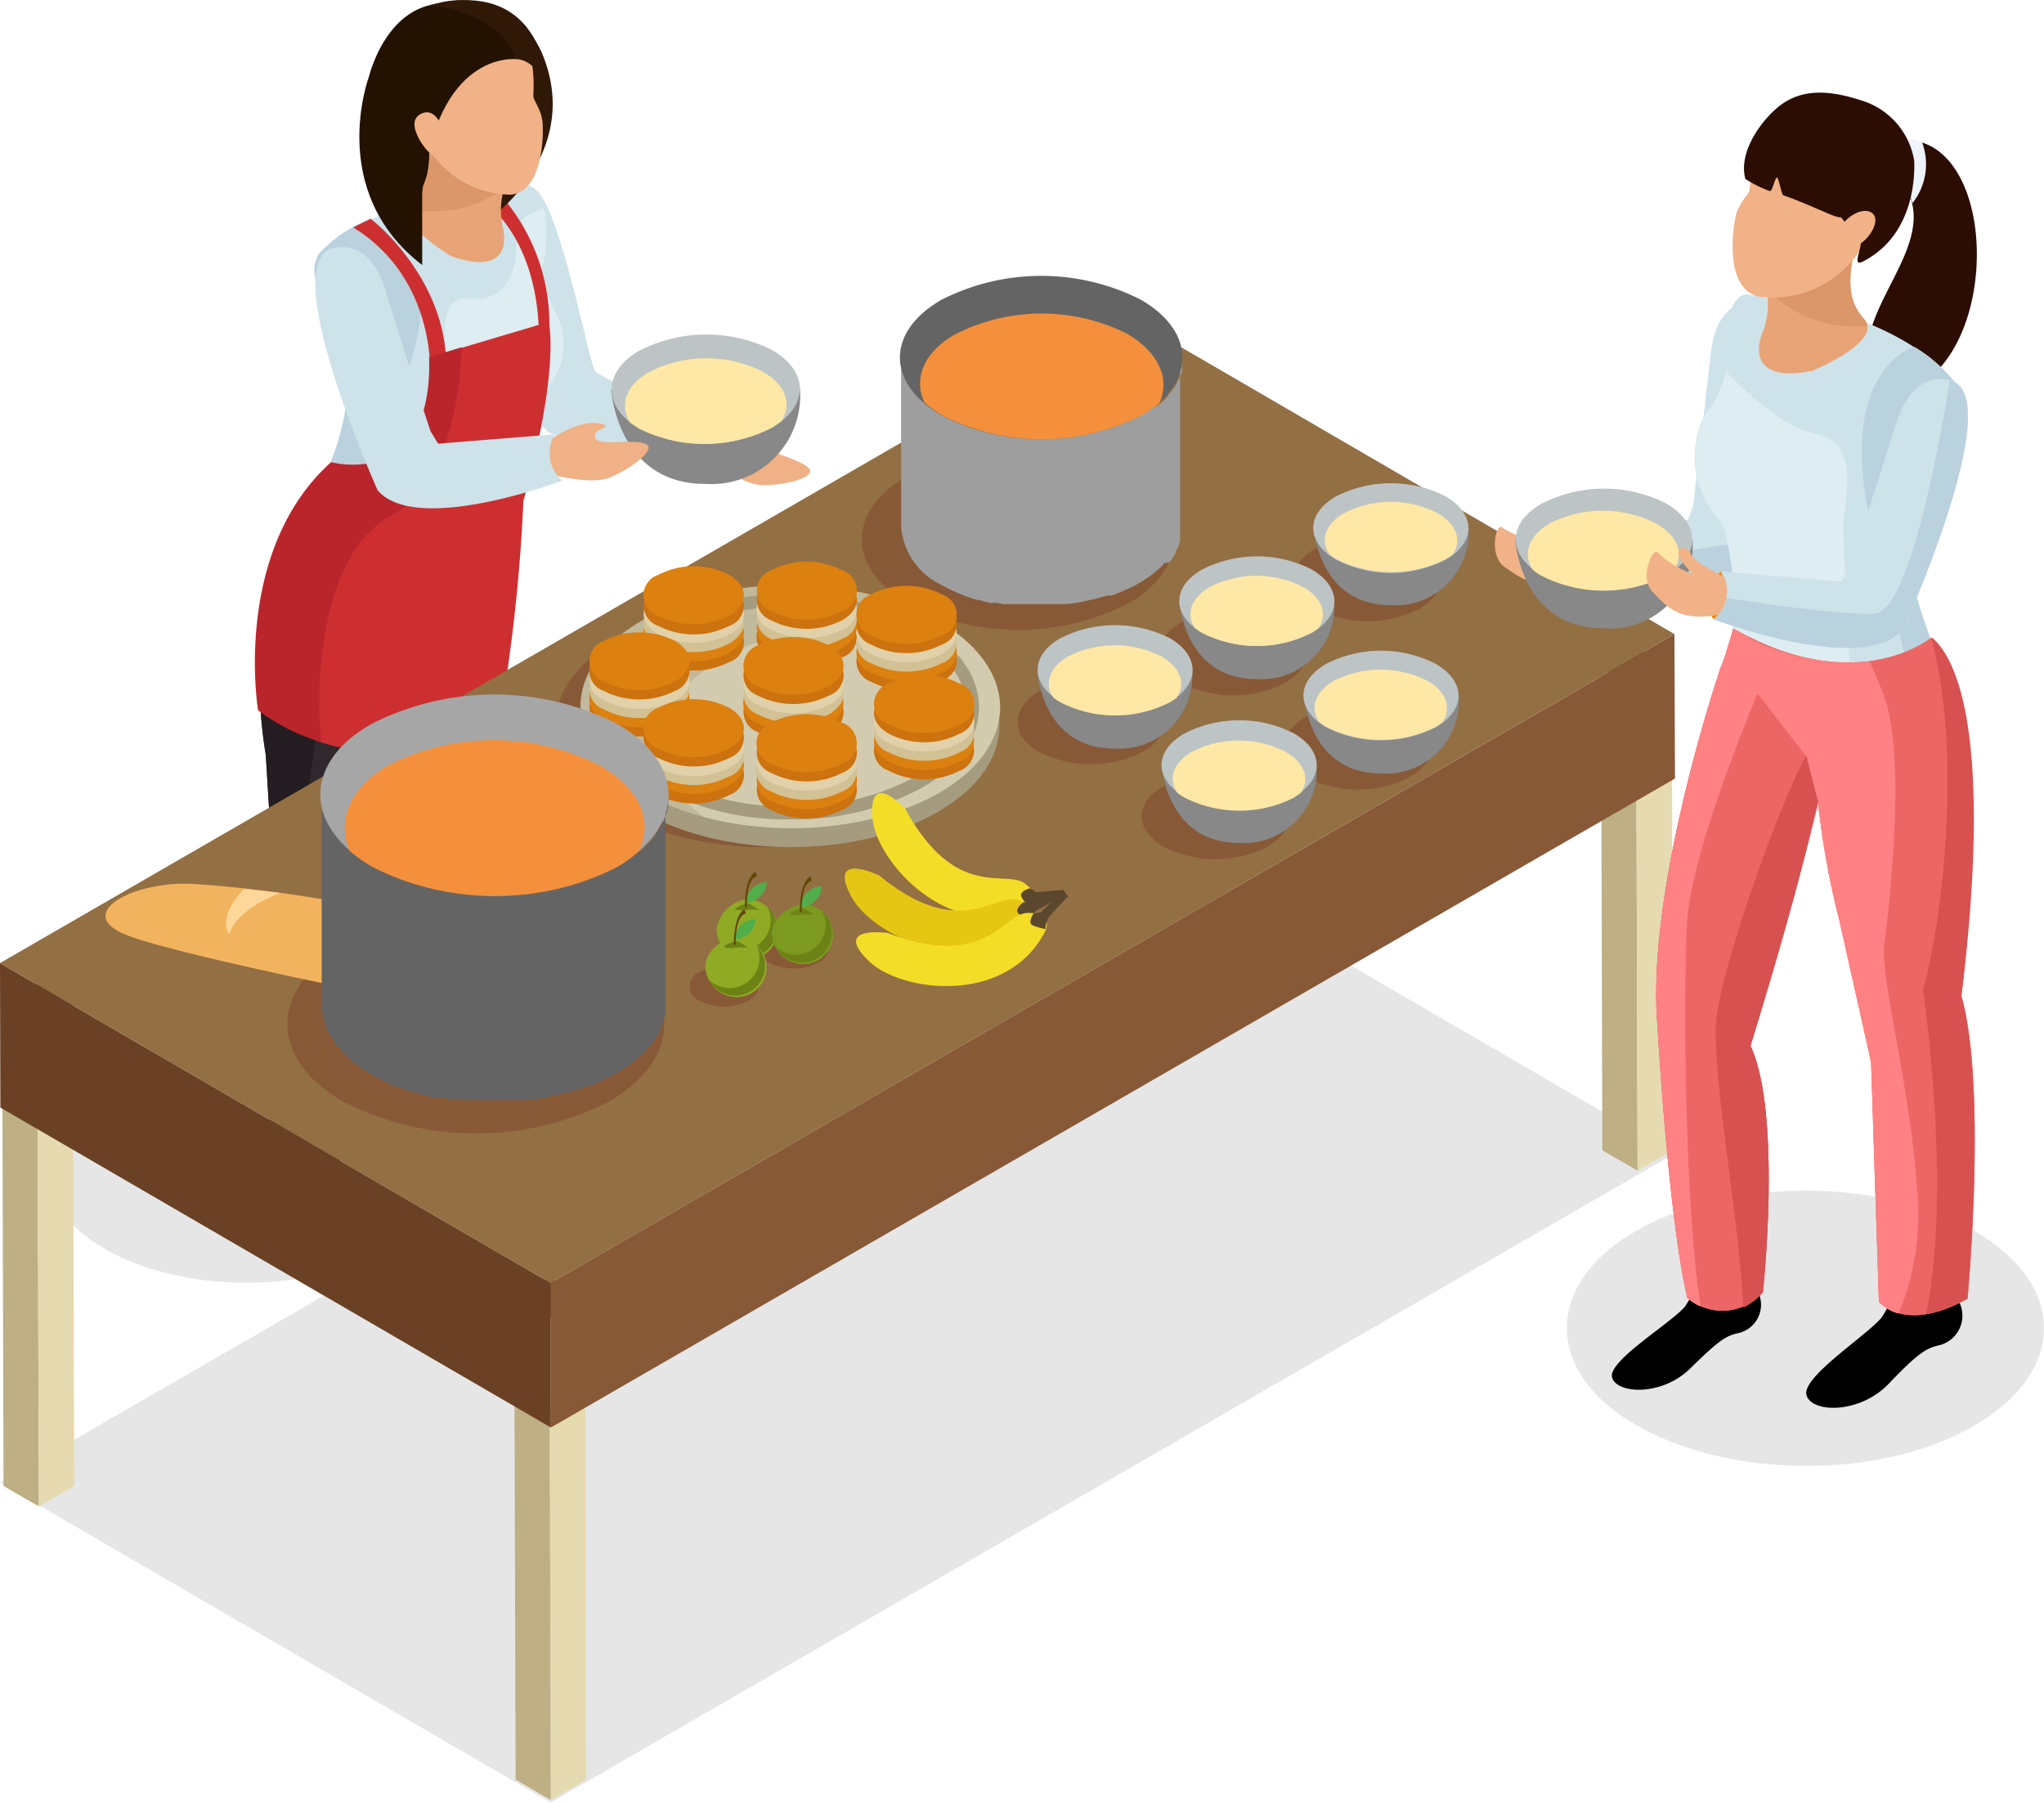 <svg id="Layer_1" data-name="Layer 1" xmlns="http://www.w3.org/2000/svg" viewBox="0 0 115.32 101.69"><defs><style>.cls-1{opacity:0.1;}.cls-2{fill:#231d21;}.cls-3{fill:#31282e;}.cls-4{fill:#efb185;}.cls-5{fill:#cee2ea;}.cls-6{fill:#231202;}.cls-7{fill:#bad1de;}.cls-8{fill:#ddedf2;}.cls-9{fill:#cd2f30;}.cls-10{fill:#ba252c;}.cls-11{fill:#301806;}.cls-12{fill:#e8a476;}.cls-13{fill:#db9669;}.cls-14{fill:#f1b287;}.cls-15{fill:#888;}.cls-16{fill:#bdc4c5;}.cls-17{fill:#ffe8a6;}.cls-18{isolation:isolate;}.cls-19{fill:#beaf84;}.cls-20{fill:#e6dab0;}.cls-21{fill:#56320f;}.cls-22{fill:#4d2d0d;}.cls-23{fill:#361f09;}.cls-24{fill:#6b4125;}.cls-25{fill:#885937;}.cls-26{fill:#936f44;}.cls-27{fill:#a59b7e;}.cls-28{fill:#c1b99b;}.cls-29{fill:#d3cbaf;}.cls-30{fill:#cc720e;}.cls-31{fill:#dc8010;}.cls-32{fill:#d1c195;}.cls-33{fill:#e0d1aa;}.cls-34{fill:#9e9e9e;}.cls-35{fill:#646464;}.cls-36{fill:#f4903c;}.cls-37{fill:#90aa24;}.cls-38{fill:#6d8215;}.cls-39{fill:#51ae4b;}.cls-40{fill:#624805;}.cls-41{fill:#7c9920;}.cls-42{fill:#f4dd26;}.cls-43{fill:#5b462e;}.cls-44{fill:#e5c613;}.cls-45{fill:#2b0d04;}.cls-46{fill:#f18b03;}.cls-47{fill:#ec6665;}.cls-48{fill:#d75150;}.cls-49{fill:#ff8183;}.cls-50{fill:#eff3fc;}.cls-51{fill:#f1b35d;}.cls-52{fill:#fcd799;}.cls-53{fill:#a6a6a6;}</style></defs><title>cc-illustrations</title><g class="cls-1"><path d="M5.94,61.12c-4.46,2.58-4.48,6.75-.05,9.32S17.51,73,22,70.44s4.48-6.74.06-9.31S10.39,58.55,5.94,61.12Z"/></g><path d="M26.07,62.58A5.25,5.25,0,0,0,26.92,65c.69.83,3.84,2.7,3.62,3.56s-2.44,1-3.87-.44-1.8-1.61-2.4-1.73a1.44,1.44,0,0,1-.86-2.19A6.15,6.15,0,0,0,26.07,62.58Z"/><path class="cls-2" d="M26.84,27.5S29.43,40.2,28,47.24c0,0-.65,5.55-1,7.08s-.27,9.83-.27,9.83-2.33,1-3.51-.09c0,0-1.51-8.55.15-14,0,0-2-10.41-2-13.8A55.19,55.19,0,0,0,21,30Z"/><path class="cls-3" d="M28,47.24s-.65,5.55-1,7.08-.27,9.83-.27,9.83a5.93,5.93,0,0,1-.92.28c-.17-2.47-.48-6.78-.61-7.76-.2-1.39,1.37-9,1.5-11.81s-3-13.41-3-13.41l.86-3,2.23-.93S29.43,40.2,28,47.24Z"/><path d="M19,65.75a5.24,5.24,0,0,0,.79,2.39c.67.85,3.76,2.8,3.53,3.66s-2.47.89-3.87-.54-1.76-1.66-2.36-1.8a1.45,1.45,0,0,1-.8-2.21A6.19,6.19,0,0,0,19,65.75Z"/><path class="cls-3" d="M16.29,31.68s-2.51,3.58-1.3,10.9l.54,8.73s-1.66,2.8-.47,11.3l1.14,5.11s1.42,1,3-1.08c0,0-.11-12.57.48-14.5a82.86,82.86,0,0,0,3.17-13c.28-2.08,3.5-5.52,3.33-7.32Z"/><path class="cls-2" d="M16.2,67.72l-1.14-5.11c-1.19-8.5.47-11.3.47-11.3L15,42.58c-1.21-7.32,1.3-10.9,1.3-10.9h.28l2.74,1.77S16.6,47.29,16.79,50.81s-.79,7.62-.66,9.81c.09,1.4.72,5,1.16,7.34A1.68,1.68,0,0,1,16.2,67.72Z"/><path class="cls-4" d="M39.64,25.63s2.1,1.73,3.4,1.74,3.15-.46,2.55-1-2.5-.86-2.48-1.39,1.17-.14.68-.55-1.54-.75-3.79-.16A1.1,1.1,0,0,0,39.64,25.63Z"/><path class="cls-5" d="M30.11,10.62a1.37,1.37,0,0,0-2.23,1,21.44,21.44,0,0,0,.93,7.68S30,24,31.06,24.44s9.12,2.11,9.12,2.11a4,4,0,0,1,.63-2.6s-6.86-2.4-7.25-3.06S31.55,11.39,30.11,10.62Z"/><rect class="cls-6" x="22.01" y="8.08" width="4.46" height="3.26" transform="translate(13.03 33.29) rotate(-86.38)"/><path class="cls-5" d="M18,14.44s2.8-3.82,11.94-3.54c0,0,1.51-.39.7,4.21a5.26,5.26,0,0,0,.79,2.58c.38.67,1.29,3.17-1.83,5.54,0,0-1.65,4-.78,6.82.78,2.54-5.44,4-10.37,2.8A2.09,2.09,0,0,1,17,29.79c.85-2.06,3-5.4,2.54-9.5S17,16.36,18,14.44Z"/><path class="cls-7" d="M18,14.3c-1,1.91,1.18,1.74,1.61,5.85S17.88,27.73,17,29.79s.39,2.77,1,2.92a16.64,16.64,0,0,0,2.64.51c-1.2-4.09,2.32-10.87,3-14.69a6.26,6.26,0,0,0-2.75-6.19A8,8,0,0,0,18,14.3Z"/><path class="cls-8" d="M28.77,30.05c-.87-2.85.78-6.82.78-6.82,3.12-2.37,2.21-4.87,1.83-5.54a5.26,5.26,0,0,1-.79-2.58,8.23,8.23,0,0,0,.11-3.44c-.61.53-1.61.16-1.57,2.34,0,1.29-.68,3.1-2.63,2.83s-1.31,3-1.32,3.91c-.09,6.18-3.74,8.55-3.24,12.53C25.84,33.32,29.37,32,28.77,30.05Z"/><path class="cls-9" d="M20.91,12.34s4.61,3.52,4.25,8.94l-.9.16s.5-5.63-4.33-8.61Z"/><path class="cls-9" d="M28.24,11a11,11,0,0,1,2.7,8.38l-.55-.08s.35-5.11-3-7.89Z"/><path class="cls-9" d="M24.23,20.16l6.73-2s.66,2.61-1.43,10.1a96.53,96.53,0,0,1-1.15,11.19S26,43.11,20.13,42.3a8.69,8.69,0,0,1-4.89-2.07S14,31.68,19.62,26.63C19.62,26.63,24.44,27.68,24.23,20.16Z"/><path class="cls-10" d="M18.68,26.07c-5.61,5.05-4.12,14-4.12,14a10.85,10.85,0,0,0,3.57,1.78c-.41-4,.21-10.75,3.91-12.74,3.33-1.79,3.93-7,4-9.52l-1.83.56C24.44,27.68,18.68,26.07,18.68,26.07Z"/><path class="cls-11" d="M28.9,2.71a50.53,50.53,0,0,0-2.38,9.37c-.08.64.37.12,1.56-.11,0,0,4.81-3.69,2.45-9.08a5,5,0,0,0-7.36-2Z"/><path class="cls-12" d="M29.46,8.88a4.33,4.33,0,0,0-1.11,3.86c.16.57.52,2.89-2.88,1.72,0,0-3.48-2.06-2.32-3.08.77-.67,1.53-1.67.72-5.46Z"/><path class="cls-13" d="M23.15,11.38a.57.57,0,0,0-.21.35,6.47,6.47,0,0,0,5.69-1.29l-4-4.09h0s-.23.13-.57.36C24.57,9.85,23.86,10.76,23.15,11.38Z"/><path class="cls-14" d="M29.33,2.25s.91.38.76,3.14c0,.31.45.75.52,1.51s0,3.87-1.76,4.08a5.52,5.52,0,0,1-5.31-4.06C22.68,3.75,25.59-.06,29.33,2.25Z"/><path class="cls-6" d="M29.08,3.34s-4.47-.51-5.26,7.54l0,4.07c-5.44-4.17-3-10.64-3-10.64S22-.7,26.2.33C26.2.33,28.94,1.59,29.08,3.34Z"/><path class="cls-11" d="M29.08,3.34S30.49,3.17,31,5.77c0,0,.24-7.23-6.72-5.49C24.28.28,28.33.75,29.08,3.34Z"/><path class="cls-14" d="M25.08,7.56S24.7,6,23.79,6.4c-.29.14-.61.43-.24,1.25s1.19,1.59,1.89,1.55Z"/><path class="cls-15" d="M34.48,22s.35,5.35,5.38,5.3a5,5,0,0,0,5.27-5.41Z"/><path class="cls-16" d="M43.53,19.73c2.1,1.19,2.13,3.14.07,4.37a8.3,8.3,0,0,1-7.52.08C34,23,34,21,36,19.82A8.29,8.29,0,0,1,43.53,19.73Z"/><path class="cls-17" d="M43.6,24.1l.47-.32c.63-1,.27-2.08-1.07-2.83a7.1,7.1,0,0,0-6.44.07c-1.3.78-1.62,1.89-1,2.83l.5.33A8.3,8.3,0,0,0,43.6,24.1Z"/><path class="cls-4" d="M30.6,26.63s2.6.8,3.8.31,2.73-1.63,2-1.91-2.63.16-2.82-.34,1-.58.42-.76-1.71-.11-3.57,1.3A1.09,1.09,0,0,0,30.6,26.63Z"/><path class="cls-5" d="M18.82,14s2-.68,2.91,2.33,2.56,8,2.56,8l.43.7,6.6-.53a2,2,0,0,0,.41,2.61s-8.24,3.12-10.42.55C21.31,27.68,15.49,14.7,18.82,14Z"/><g class="cls-1"><polygon points="0 83.64 31.06 101.69 94.47 65.08 63.41 47.03 0 83.64"/></g><g class="cls-18"><polygon class="cls-19" points="29.01 73.21 29.09 100.39 31.08 101.55 31 74.36 29.01 73.21"/><polygon class="cls-20" points="31 74.36 31.08 101.55 33.08 100.39 33 73.21 31 74.36"/><polygon class="cls-21" points="29.01 73.21 31 74.36 33 73.21 31.01 72.05 29.01 73.21"/></g><g class="cls-18"><polygon class="cls-19" points="90.33 37.7 90.4 64.89 92.39 66.04 92.31 38.85 90.33 37.7"/><polygon class="cls-20" points="92.31 38.85 92.39 66.04 94.39 64.89 94.32 37.7 92.31 38.85"/><polygon class="cls-21" points="90.33 37.7 92.31 38.85 94.32 37.7 92.33 36.54 90.33 37.7"/></g><g class="cls-18"><polygon class="cls-19" points="0.12 56.64 0.2 83.83 2.19 84.98 2.11 57.8 0.12 56.64"/><polygon class="cls-20" points="2.11 57.8 2.19 84.98 4.19 83.83 4.11 56.64 2.11 57.8"/><polygon class="cls-21" points="0.12 56.64 2.11 57.8 4.11 56.64 2.12 55.48 0.12 56.64"/></g><g class="cls-18"><polygon class="cls-22" points="61.44 19.8 61.52 46.99 63.5 48.14 63.43 20.95 61.44 19.8"/><polygon class="cls-23" points="63.43 20.95 63.5 48.14 65.51 46.99 65.43 19.8 63.43 20.95"/><polygon class="cls-21" points="61.44 19.8 63.43 20.95 65.43 19.8 63.44 18.64 61.44 19.8"/></g><g class="cls-18"><polygon class="cls-24" points="0 54.33 0.02 62.48 31.08 80.53 31.06 72.38 0 54.33"/><polygon class="cls-25" points="31.06 72.38 31.08 80.53 94.5 43.92 94.47 35.77 31.06 72.38"/><polygon class="cls-26" points="0 54.33 31.06 72.38 94.47 35.77 63.41 17.71 0 54.33"/></g><path class="cls-25" d="M63.62,26.83c3.45,2,3.47,5.22.05,7.21a13.73,13.73,0,0,1-12.45,0c-3.45-2-3.47-5.22,0-7.21A13.71,13.71,0,0,1,63.62,26.83Z"/><path class="cls-25" d="M34.35,53.44c4.16,2.41,4.18,6.3,0,8.7a16.51,16.51,0,0,1-15,0c-4.16-2.4-4.19-6.29-.05-8.7A16.57,16.57,0,0,1,34.35,53.44Z"/><path class="cls-25" d="M51.48,36.1c4.64,2.67,4.66,7,.06,9.68s-12.09,2.68-16.72,0-4.66-7-.06-9.68S46.85,33.42,51.48,36.1Z"/><path class="cls-27" d="M52.89,36.1c4.64,2.67,4.66,7,.06,9.68s-12.09,2.68-16.72,0-4.66-7,0-9.68S48.26,33.42,52.89,36.1Z"/><path class="cls-28" d="M52.89,35c4.64,2.68,4.66,7,.06,9.69s-12.09,2.67-16.72,0-4.66-7,0-9.69S48.26,32.36,52.89,35Z"/><path class="cls-29" d="M53,44.72c4.19-2.43,4.53-6.24,1.07-8.92-4.38-1.18-9.73-.73-13.33,1.36-4.19,2.43-4.53,6.24-1.07,8.92C44,47.26,49.35,46.81,53,44.72Z"/><path class="cls-27" d="M44.6,46.22a15.29,15.29,0,0,1-7.5-1.8c-2.08-1.2-3.22-2.82-3.22-4.56s1.12-3.33,3.18-4.53a15.09,15.09,0,0,1,7.47-1.8A15.23,15.23,0,0,1,52,35.33c2.08,1.2,3.23,2.82,3.23,4.56s-1.13,3.34-3.18,4.53A15.12,15.12,0,0,1,44.6,46.22Zm-.07-12A14.46,14.46,0,0,0,37.42,36C35.6,37,34.6,38.4,34.61,39.86s1,2.86,2.86,3.93a14.49,14.49,0,0,0,7.13,1.7,14.34,14.34,0,0,0,7.1-1.7c1.82-1.06,2.82-2.44,2.82-3.9S53.5,37,51.65,36A14.45,14.45,0,0,0,44.53,34.26Z"/><path class="cls-30" d="M41.14,35.05a1.21,1.21,0,0,1,0,2.3,4.41,4.41,0,0,1-4,0c-1.1-.64-1.11-1.67,0-2.3A4.34,4.34,0,0,1,41.14,35.05Z"/><path class="cls-31" d="M41.14,34.52c1.1.64,1.11,1.67,0,2.3a4.34,4.34,0,0,1-4,0,1.21,1.21,0,0,1,0-2.3A4.41,4.41,0,0,1,41.14,34.52Z"/><path class="cls-32" d="M41.14,34c1.1.64,1.11,1.67,0,2.3a4.34,4.34,0,0,1-4,0,1.21,1.21,0,0,1,0-2.3A4.34,4.34,0,0,1,41.14,34Z"/><path class="cls-33" d="M41.14,33.48a1.21,1.21,0,0,1,0,2.3,4.41,4.41,0,0,1-4,0c-1.1-.64-1.11-1.67,0-2.3A4.34,4.34,0,0,1,41.14,33.48Z"/><path class="cls-30" d="M41.14,33a1.22,1.22,0,0,1,0,2.31,4.41,4.41,0,0,1-4,0,1.22,1.22,0,0,1,0-2.31A4.41,4.41,0,0,1,41.14,33Z"/><path class="cls-31" d="M41.14,32.43c1.1.64,1.11,1.67,0,2.3a4.34,4.34,0,0,1-4,0,1.21,1.21,0,0,1,0-2.3A4.34,4.34,0,0,1,41.14,32.43Z"/><path class="cls-30" d="M47.51,34.78a1.22,1.22,0,0,1,0,2.31,4.43,4.43,0,0,1-4,0,1.22,1.22,0,0,1,0-2.31A4.41,4.41,0,0,1,47.51,34.78Z"/><path class="cls-31" d="M47.51,34.26c1.11.64,1.11,1.67,0,2.3a4.37,4.37,0,0,1-4,0,1.22,1.22,0,0,1,0-2.3A4.34,4.34,0,0,1,47.51,34.26Z"/><path class="cls-32" d="M47.51,33.74a1.21,1.21,0,0,1,0,2.3,4.37,4.37,0,0,1-4,0,1.22,1.22,0,0,1,0-2.3A4.34,4.34,0,0,1,47.51,33.74Z"/><path class="cls-33" d="M47.51,33.21a1.22,1.22,0,0,1,0,2.31,4.43,4.43,0,0,1-4,0,1.22,1.22,0,0,1,0-2.31A4.41,4.41,0,0,1,47.51,33.21Z"/><path class="cls-30" d="M47.51,32.69c1.11.64,1.11,1.67,0,2.3a4.37,4.37,0,0,1-4,0,1.22,1.22,0,0,1,0-2.3A4.41,4.41,0,0,1,47.51,32.69Z"/><path class="cls-31" d="M47.51,32.17a1.21,1.21,0,0,1,0,2.3,4.37,4.37,0,0,1-4,0,1.22,1.22,0,0,1,0-2.3A4.34,4.34,0,0,1,47.51,32.17Z"/><path class="cls-30" d="M53.14,36.15c1.1.64,1.11,1.67,0,2.3a4.37,4.37,0,0,1-4,0,1.22,1.22,0,0,1,0-2.3A4.43,4.43,0,0,1,53.14,36.15Z"/><path class="cls-31" d="M53.14,35.63a1.21,1.21,0,0,1,0,2.3,4.37,4.37,0,0,1-4,0,1.22,1.22,0,0,1,0-2.3A4.37,4.37,0,0,1,53.14,35.63Z"/><path class="cls-32" d="M53.14,35.1a1.22,1.22,0,0,1,0,2.31,4.43,4.43,0,0,1-4,0,1.22,1.22,0,0,1,0-2.31A4.43,4.43,0,0,1,53.14,35.1Z"/><path class="cls-33" d="M53.14,34.58c1.1.64,1.11,1.67,0,2.3a4.37,4.37,0,0,1-4,0,1.22,1.22,0,0,1,0-2.3A4.43,4.43,0,0,1,53.14,34.58Z"/><path class="cls-30" d="M53.14,34.06a1.21,1.21,0,0,1,0,2.3,4.37,4.37,0,0,1-4,0,1.22,1.22,0,0,1,0-2.3A4.37,4.37,0,0,1,53.14,34.06Z"/><path class="cls-31" d="M53.14,33.54a1.21,1.21,0,0,1,0,2.3,4.37,4.37,0,0,1-4,0,1.22,1.22,0,0,1,0-2.3A4.37,4.37,0,0,1,53.14,33.54Z"/><path class="cls-30" d="M38.07,38.77a1.21,1.21,0,0,1,0,2.3,4.43,4.43,0,0,1-4,0,1.22,1.22,0,0,1,0-2.3A4.37,4.37,0,0,1,38.07,38.77Z"/><path class="cls-31" d="M38.07,38.24a1.22,1.22,0,0,1,0,2.31,4.43,4.43,0,0,1-4,0,1.22,1.22,0,0,1,0-2.31A4.43,4.43,0,0,1,38.07,38.24Z"/><path class="cls-32" d="M38.07,37.72c1.1.64,1.11,1.66,0,2.3a4.37,4.37,0,0,1-4,0,1.22,1.22,0,0,1,0-2.3A4.37,4.37,0,0,1,38.07,37.72Z"/><path class="cls-33" d="M38.07,37.2a1.21,1.21,0,0,1,0,2.3,4.37,4.37,0,0,1-4,0,1.22,1.22,0,0,1,0-2.3A4.37,4.37,0,0,1,38.07,37.2Z"/><path class="cls-30" d="M38.07,36.67a1.22,1.22,0,0,1,0,2.31,4.43,4.43,0,0,1-4,0,1.22,1.22,0,0,1,0-2.31A4.43,4.43,0,0,1,38.07,36.67Z"/><path class="cls-31" d="M38.07,36.15c1.1.64,1.11,1.67,0,2.3a4.37,4.37,0,0,1-4,0,1.22,1.22,0,0,1,0-2.3A4.43,4.43,0,0,1,38.07,36.15Z"/><path class="cls-30" d="M46.76,39a1.21,1.21,0,0,1,0,2.3,4.37,4.37,0,0,1-4,0,1.22,1.22,0,0,1,0-2.3A4.34,4.34,0,0,1,46.76,39Z"/><path class="cls-31" d="M46.76,38.5a1.22,1.22,0,0,1,0,2.31,4.43,4.43,0,0,1-4,0,1.22,1.22,0,0,1,0-2.31A4.41,4.41,0,0,1,46.76,38.5Z"/><path class="cls-32" d="M46.76,38c1.11.64,1.11,1.67,0,2.3a4.37,4.37,0,0,1-4,0,1.22,1.22,0,0,1,0-2.3A4.41,4.41,0,0,1,46.76,38Z"/><path class="cls-33" d="M46.76,37.46a1.21,1.21,0,0,1,0,2.3,4.37,4.37,0,0,1-4,0,1.22,1.22,0,0,1,0-2.3A4.34,4.34,0,0,1,46.76,37.46Z"/><path class="cls-30" d="M46.76,36.94a1.21,1.21,0,0,1,0,2.3,4.43,4.43,0,0,1-4,0,1.22,1.22,0,0,1,0-2.3A4.34,4.34,0,0,1,46.76,36.94Z"/><path class="cls-31" d="M46.76,36.41c1.11.64,1.11,1.67,0,2.3a4.37,4.37,0,0,1-4,0,1.22,1.22,0,0,1,0-2.3A4.41,4.41,0,0,1,46.76,36.41Z"/><path class="cls-30" d="M41.14,42.55a1.21,1.21,0,0,1,0,2.3,4.41,4.41,0,0,1-4,0c-1.1-.64-1.11-1.67,0-2.3A4.34,4.34,0,0,1,41.14,42.55Z"/><path class="cls-31" d="M41.14,42c1.1.64,1.11,1.67,0,2.3a4.34,4.34,0,0,1-4,0,1.21,1.21,0,0,1,0-2.3A4.41,4.41,0,0,1,41.14,42Z"/><path class="cls-32" d="M41.14,41.5a1.21,1.21,0,0,1,0,2.3,4.34,4.34,0,0,1-4,0,1.21,1.21,0,0,1,0-2.3A4.34,4.34,0,0,1,41.14,41.5Z"/><path class="cls-33" d="M41.14,41a1.21,1.21,0,0,1,0,2.3,4.34,4.34,0,0,1-4,0c-1.1-.64-1.11-1.67,0-2.3A4.34,4.34,0,0,1,41.14,41Z"/><path class="cls-30" d="M41.14,40.45a1.22,1.22,0,0,1,0,2.31,4.41,4.41,0,0,1-4,0,1.22,1.22,0,0,1,0-2.31A4.41,4.41,0,0,1,41.14,40.45Z"/><path class="cls-31" d="M41.14,39.93c1.1.64,1.11,1.67,0,2.3a4.34,4.34,0,0,1-4,0,1.21,1.21,0,0,1,0-2.3A4.34,4.34,0,0,1,41.14,39.93Z"/><path class="cls-30" d="M47.51,43.39a1.21,1.21,0,0,1,0,2.3,4.37,4.37,0,0,1-4,0,1.22,1.22,0,0,1,0-2.3A4.34,4.34,0,0,1,47.51,43.39Z"/><path class="cls-31" d="M47.51,42.87a1.21,1.21,0,0,1,0,2.3,4.37,4.37,0,0,1-4,0,1.22,1.22,0,0,1,0-2.3A4.34,4.34,0,0,1,47.51,42.87Z"/><path class="cls-32" d="M47.51,42.34a1.22,1.22,0,0,1,0,2.31,4.43,4.43,0,0,1-4,0,1.22,1.22,0,0,1,0-2.31A4.41,4.41,0,0,1,47.51,42.34Z"/><path class="cls-33" d="M47.51,41.82c1.11.64,1.11,1.67,0,2.3a4.37,4.37,0,0,1-4,0,1.22,1.22,0,0,1,0-2.3A4.34,4.34,0,0,1,47.51,41.82Z"/><path class="cls-30" d="M47.51,41.3a1.21,1.21,0,0,1,0,2.3,4.37,4.37,0,0,1-4,0,1.22,1.22,0,0,1,0-2.3A4.34,4.34,0,0,1,47.51,41.3Z"/><path class="cls-31" d="M47.51,40.77a1.22,1.22,0,0,1,0,2.31,4.43,4.43,0,0,1-4,0,1.22,1.22,0,0,1,0-2.31A4.41,4.41,0,0,1,47.51,40.77Z"/><path class="cls-30" d="M53.14,36.15c1.1.64,1.11,1.67,0,2.3a4.37,4.37,0,0,1-4,0,1.22,1.22,0,0,1,0-2.3A4.43,4.43,0,0,1,53.14,36.15Z"/><path class="cls-31" d="M53.14,35.63a1.21,1.21,0,0,1,0,2.3,4.37,4.37,0,0,1-4,0,1.22,1.22,0,0,1,0-2.3A4.37,4.37,0,0,1,53.14,35.63Z"/><path class="cls-32" d="M53.14,35.1a1.22,1.22,0,0,1,0,2.31,4.43,4.43,0,0,1-4,0,1.22,1.22,0,0,1,0-2.31A4.43,4.43,0,0,1,53.14,35.1Z"/><path class="cls-33" d="M53.14,34.58c1.1.64,1.11,1.67,0,2.3a4.37,4.37,0,0,1-4,0,1.22,1.22,0,0,1,0-2.3A4.43,4.43,0,0,1,53.14,34.58Z"/><path class="cls-30" d="M53.14,34.06a1.21,1.21,0,0,1,0,2.3,4.37,4.37,0,0,1-4,0,1.22,1.22,0,0,1,0-2.3A4.37,4.37,0,0,1,53.14,34.06Z"/><path class="cls-31" d="M53.14,33.54a1.21,1.21,0,0,1,0,2.3,4.37,4.37,0,0,1-4,0,1.22,1.22,0,0,1,0-2.3A4.37,4.37,0,0,1,53.14,33.54Z"/><path class="cls-30" d="M54.14,41.18a1.22,1.22,0,0,1,0,2.3,4.37,4.37,0,0,1-4,0,1.21,1.21,0,0,1,0-2.3A4.34,4.34,0,0,1,54.14,41.18Z"/><path class="cls-31" d="M54.14,40.66a1.22,1.22,0,0,1,0,2.3,4.43,4.43,0,0,1-4,0c-1.1-.64-1.11-1.67,0-2.3A4.34,4.34,0,0,1,54.14,40.66Z"/><path class="cls-32" d="M54.14,40.13a1.22,1.22,0,0,1,0,2.31,4.43,4.43,0,0,1-4,0,1.22,1.22,0,0,1,0-2.31A4.41,4.41,0,0,1,54.14,40.13Z"/><path class="cls-33" d="M54.14,39.61c1.1.64,1.11,1.67,0,2.3a4.37,4.37,0,0,1-4,0,1.21,1.21,0,0,1,0-2.3A4.34,4.34,0,0,1,54.14,39.61Z"/><path class="cls-30" d="M54.14,39.09a1.22,1.22,0,0,1,0,2.3,4.37,4.37,0,0,1-4,0c-1.1-.64-1.11-1.67,0-2.3A4.34,4.34,0,0,1,54.14,39.09Z"/><path class="cls-31" d="M54.14,38.56a1.22,1.22,0,0,1,0,2.31,4.43,4.43,0,0,1-4,0,1.22,1.22,0,0,1,0-2.31A4.41,4.41,0,0,1,54.14,38.56Z"/><path class="cls-34" d="M66.7,20.41l0,.26a1.46,1.46,0,0,0,0,.2,2.17,2.17,0,0,1-.07.24c0,.07-.06.13-.08.19l-.12.26-.11.17c0,.09-.12.19-.18.28a2.75,2.75,0,0,1-.22.26l0,.06q-.15.17-.33.33a2.43,2.43,0,0,1-.25.2L65,23l-.28.19-.31.2c-.24.13-.49.26-.75.38l-.23.09a6.62,6.62,0,0,1-.62.24l-.23.08-.41.11-.31.09-.44.09a2.84,2.84,0,0,1-.31.06,8.47,8.47,0,0,1-.9.13l-.29,0-.53,0H58.24l-.41,0-.37,0-.39,0-.36-.06-.42-.07L56,24.47a4.54,4.54,0,0,1-.5-.12l-.27-.07a8.51,8.51,0,0,1-.85-.29l-.41-.17-.2-.09a5.28,5.28,0,0,1-.58-.3c-1.57-.91-2.36-2.1-2.35-3.29l0,9.61A4,4,0,0,0,53.12,33c.19.1.38.21.58.3l.2.09.37.16h0c.28.11.56.2.85.29l.07,0,.21.05a3.89,3.89,0,0,0,.49.12l.13,0,.2,0,.42.07a1,1,0,0,0,.17,0l.19,0,.4,0,.18,0h.18l.41,0h1.14l.54,0h.28a9.06,9.06,0,0,0,.91-.13h0l.25-.06.45-.09.31-.09.41-.11.09,0,.14,0q.31-.11.63-.24l.22-.1a5.85,5.85,0,0,0,.75-.38l.1-.05.21-.14.28-.19.23-.18.24-.2,0,0a4,4,0,0,0,.29-.29l0-.06A1.29,1.29,0,0,0,66,31.7s0-.06.06-.08a2.2,2.2,0,0,0,.18-.28l.08-.12s0,0,0-.06.08-.16.12-.24l.07-.15a.11.11,0,0,1,0-.05,2.17,2.17,0,0,0,.07-.24c0-.05,0-.1,0-.16s0,0,0,0l0-.25a.78.78,0,0,1,0-.16V29.8c0-3.2,0-6.41,0-9.61C66.71,20.26,66.7,20.34,66.7,20.41Z"/><path class="cls-35" d="M64.37,16.91c3.11,1.8,3.13,4.71,0,6.52a12.39,12.39,0,0,1-11.25,0c-3.12-1.8-3.14-4.72,0-6.52A12.41,12.41,0,0,1,64.37,16.91Z"/><path class="cls-36" d="M64.4,23.43a6.75,6.75,0,0,0,1-.68c.64-1.34,0-2.84-1.77-3.9a10.74,10.74,0,0,0-9.72,0c-1.8,1-2.38,2.52-1.76,3.85a7.29,7.29,0,0,0,1,.73A12.39,12.39,0,0,0,64.4,23.43Z"/><path class="cls-25" d="M80.09,30.94c1.62.94,1.63,2.46,0,3.4a6.48,6.48,0,0,1-5.88,0c-1.63-.94-1.64-2.46,0-3.4A6.48,6.48,0,0,1,80.09,30.94Z"/><path class="cls-15" d="M74.11,29.74s.24,4.4,4.37,4.4a4.12,4.12,0,0,0,4.37-4.4Z"/><path class="cls-16" d="M81.56,28c1.71,1,1.72,2.59,0,3.58a6.8,6.8,0,0,1-6.18,0c-1.71-1-1.72-2.59,0-3.58A6.83,6.83,0,0,1,81.56,28Z"/><path class="cls-17" d="M81.58,31.53c.14-.08.26-.17.38-.25.53-.78.24-1.7-.85-2.33a5.79,5.79,0,0,0-5.28,0c-1.08.62-1.35,1.54-.83,2.31a3.1,3.1,0,0,0,.4.27A6.8,6.8,0,0,0,81.58,31.53Z"/><path class="cls-25" d="M72.52,35.11c1.63.94,1.63,2.47,0,3.41a6.48,6.48,0,0,1-5.88,0c-1.63-.94-1.64-2.47,0-3.41A6.48,6.48,0,0,1,72.52,35.11Z"/><path class="cls-15" d="M66.54,33.91s.24,4.4,4.37,4.4a4.12,4.12,0,0,0,4.37-4.4Z"/><path class="cls-16" d="M74,32.12c1.71,1,1.72,2.6,0,3.58a6.8,6.8,0,0,1-6.18,0c-1.71-1-1.72-2.59,0-3.57A6.83,6.83,0,0,1,74,32.12Z"/><path class="cls-17" d="M74,35.7a3.57,3.57,0,0,0,.38-.25c.53-.78.24-1.7-.85-2.33a5.79,5.79,0,0,0-5.28,0c-1.08.63-1.35,1.54-.83,2.31a2.33,2.33,0,0,0,.4.27A6.8,6.8,0,0,0,74,35.7Z"/><path class="cls-25" d="M64.49,39c1.63.94,1.64,2.47,0,3.41a6.49,6.49,0,0,1-5.87,0C57,41.5,57,40,58.62,39A6.46,6.46,0,0,1,64.49,39Z"/><path class="cls-15" d="M58.52,37.83s.23,4.4,4.37,4.4a4.12,4.12,0,0,0,4.37-4.4Z"/><path class="cls-16" d="M66,36c1.71,1,1.72,2.59,0,3.58a6.78,6.78,0,0,1-6.17,0c-1.71-1-1.72-2.59,0-3.58A6.86,6.86,0,0,1,66,36Z"/><path class="cls-17" d="M66,39.62a3.77,3.77,0,0,0,.39-.26c.52-.77.24-1.69-.85-2.32a5.81,5.81,0,0,0-5.29,0c-1.07.62-1.34,1.54-.82,2.31a2.33,2.33,0,0,0,.4.27A6.78,6.78,0,0,0,66,39.62Z"/><path class="cls-25" d="M79.54,40.44c1.63.94,1.64,2.46,0,3.4a6.46,6.46,0,0,1-5.87,0c-1.63-.94-1.64-2.46,0-3.4A6.46,6.46,0,0,1,79.54,40.44Z"/><path class="cls-15" d="M73.57,39.24s.23,4.39,4.36,4.39a4.1,4.1,0,0,0,4.37-4.39Z"/><path class="cls-16" d="M81,37.45c1.72,1,1.72,2.59,0,3.58a6.86,6.86,0,0,1-6.18,0c-1.71-1-1.71-2.59,0-3.58A6.8,6.8,0,0,1,81,37.45Z"/><path class="cls-17" d="M81,41a4.17,4.17,0,0,0,.38-.26c.53-.78.25-1.7-.84-2.33a5.87,5.87,0,0,0-5.29,0c-1.07.63-1.35,1.54-.82,2.32l.39.27A6.86,6.86,0,0,0,81,41Z"/><path class="cls-25" d="M71.52,44.35c1.63.94,1.63,2.47,0,3.41a6.48,6.48,0,0,1-5.88,0c-1.63-.94-1.64-2.47,0-3.41A6.54,6.54,0,0,1,71.52,44.35Z"/><path class="cls-25" d="M42.23,54.85c.77.45.77,1.16,0,1.6a3.05,3.05,0,0,1-2.76,0,.85.85,0,0,1,0-1.6A3,3,0,0,1,42.23,54.85Z"/><path class="cls-25" d="M46.16,52.71a.85.85,0,0,1,0,1.6,3.05,3.05,0,0,1-2.76,0,.85.85,0,0,1,0-1.6A3.05,3.05,0,0,1,46.16,52.71Z"/><path class="cls-15" d="M65.54,43.16s.24,4.39,4.37,4.39a4.11,4.11,0,0,0,4.37-4.39Z"/><path class="cls-16" d="M73,41.37c1.71,1,1.72,2.59,0,3.58a6.83,6.83,0,0,1-6.18,0c-1.71-1-1.72-2.58,0-3.57A6.8,6.8,0,0,1,73,41.37Z"/><path class="cls-17" d="M73,45l.38-.26c.53-.78.25-1.7-.85-2.33a5.82,5.82,0,0,0-5.28,0c-1.08.63-1.35,1.54-.83,2.31a2.8,2.8,0,0,0,.4.27A6.83,6.83,0,0,0,73,45Z"/><path class="cls-37" d="M43.88,52.45a1.69,1.69,0,0,1-1.69,1.68,1.76,1.76,0,0,1-1.76-1.7,2,2,0,0,1,1.62-1.69A1.72,1.72,0,0,1,43.88,52.45Z"/><path class="cls-38" d="M43.32,51.2a1.71,1.71,0,0,1,.16.71,1.68,1.68,0,0,1-2.81,1.25,1.68,1.68,0,1,0,2.65-2Z"/><path class="cls-38" d="M42.32,51c-.17-.12-1.09.26-.76.33s.71-.07,1.09,0S42.49,51.13,42.32,51Z"/><path class="cls-39" d="M42.08,50.92a1.2,1.2,0,0,1,1.19-1.15A1.24,1.24,0,0,1,42.08,50.92Z"/><path class="cls-40" d="M42.14,51.19s-.07-1.64.57-1.76l-.09-.25s-.59.23-.6,2Z"/><path class="cls-41" d="M47,52.71a1.68,1.68,0,0,1-1.68,1.68,1.78,1.78,0,0,1-1.77-1.71c0-.92,1-1.55,1.63-1.68A1.72,1.72,0,0,1,47,52.71Z"/><path class="cls-38" d="M46.42,51.46a1.71,1.71,0,0,1,.16.71,1.69,1.69,0,0,1-1.69,1.69,1.67,1.67,0,0,1-1.12-.44,1.68,1.68,0,1,0,2.65-2Z"/><path class="cls-38" d="M45.42,51.27c-.17-.12-1.1.26-.76.33s.7-.07,1.08,0S45.59,51.39,45.42,51.27Z"/><path class="cls-39" d="M45.18,51.18A1.19,1.19,0,0,1,46.37,50,1.25,1.25,0,0,1,45.18,51.18Z"/><path class="cls-40" d="M45.23,51.45s-.06-1.64.57-1.76l-.08-.25s-.6.23-.6,2Z"/><path class="cls-37" d="M43.25,54.56a1.69,1.69,0,0,1-1.69,1.69,1.77,1.77,0,0,1-1.76-1.71c0-.93,1-1.55,1.62-1.68A1.71,1.71,0,0,1,43.25,54.56Z"/><path class="cls-38" d="M42.69,53.32a1.71,1.71,0,0,1,.16.71A1.69,1.69,0,0,1,40,55.28a1.68,1.68,0,1,0,2.65-2Z"/><path class="cls-38" d="M41.69,53.13c-.17-.12-1.09.25-.76.33s.71-.07,1.09,0S41.86,53.25,41.69,53.13Z"/><path class="cls-39" d="M41.45,53a1.19,1.19,0,0,1,1.19-1.15A1.24,1.24,0,0,1,41.45,53Z"/><path class="cls-40" d="M41.51,53.31s-.07-1.64.57-1.77L42,51.29s-.59.23-.6,2Z"/><path class="cls-42" d="M49.22,46.15c.23,2.51,4.34,7,8.68,5.14.33-.14,1-.64-.08-1.45s-3.91,1-6.74-4.2C51.08,45.64,49,43.31,49.22,46.15Z"/><path class="cls-43" d="M58.11,50.11s-.63.17-.48.48a3.49,3.49,0,0,0,.42.62,1.44,1.44,0,0,1,.57-.38c.27,0,1.64-.23,1.64-.23L60,50.2l-1.55.13Z"/><path class="cls-44" d="M48,50.53c1.15,2.25,6.61,4.85,10,1.55.26-.26.65-.95-.61-1.32s-3.27,2.35-7.81-1.39C49.54,49.37,46.7,48,48,50.53Z"/><path class="cls-43" d="M57.73,50.9s-.53.4-.27.63a3.83,3.83,0,0,0,.61.42,1.54,1.54,0,0,1,.39-.57l1.44-.82-.4-.27L58.11,51Z"/><path class="cls-42" d="M49,54.2c1.79,1.78,7.79,2.54,9.95-1.63.17-.33.32-1.11-1-1.07s-2.38,3.26-7.86,1.13C50.06,52.63,46.94,52.19,49,54.2Z"/><path class="cls-43" d="M58.32,51.52s-.37.54-.06.68a3.69,3.69,0,0,0,.72.21,1.41,1.41,0,0,1,.19-.66c.17-.21,1.11-1.22,1.11-1.22l-.46-.14-1.11,1.09Z"/><path class="cls-45" d="M106.5,8c5.81-1.39,6.64,10.06,2.22,13.43-.77.59-3.14.06-3.31-.79-.7-3.51,4.42-7.17,1.81-10.49a2.93,2.93,0,0,1-.49-.49C106.31,9.05,105.09,8.46,106.5,8Z"/><g class="cls-1"><path d="M111.37,69.43c5.25,3,5.28,7.95,0,11s-13.71,3-19,0-5.28-8-.06-11S106.11,66.4,111.37,69.43Z"/></g><path class="cls-46" d="M88.44,30.1s1.26,1.62.11,2.72A2.12,2.12,0,0,1,88.44,30.1Z"/><path class="cls-14" d="M88.8,30.39s-2-.48-2.23-.94-1-.24-.61.27a3,3,0,0,0,1,.83,5.45,5.45,0,0,1-2.2-.78c-.34-.37-.82,1.59.16,2.24s1.92,1.54,4.55.18A2.25,2.25,0,0,0,88.8,30.39Z"/><path class="cls-5" d="M99,17s-2.12-.3-2.48,2.93-1,8.62-1,8.62l-.3.79-6.76.77a2.05,2.05,0,0,1,.11,2.72s8.93,1.5,10.61-1.52C99.16,31.3,102.46,17.05,99,17Z"/><path class="cls-7" d="M99.16,31.3c-1.68,3-10.61,1.52-10.61,1.52A1.71,1.71,0,0,0,89,31.5a52.13,52.13,0,0,0,8.42-.78c2-.62,1.6-11.91,1.52-13.72C102.44,17.13,99.16,31.3,99.16,31.3Z"/><path class="cls-5" d="M110.71,22.16s-2.35-4.43-12-5.53c0,0-1.53-.64-1.38,4.32a5.56,5.56,0,0,1-1.22,2.58,5.44,5.44,0,0,0,1.08,6.1s1.42,4.73.07,7.58c-1.2,2.55,6.43,5.34,10.44,3.83a3.63,3.63,0,0,0,1.46-4.11c-.58-2.3-2.13-4.64-1.06-8.87S111.43,24.32,110.71,22.16Z"/><path class="cls-7" d="M110.71,22.16c.72,2.16-1.5,1.66-2.59,5.9s.48,6.57,1.06,8.87a3.91,3.91,0,0,1-.79,3.58c-.41-1-.83-3.61-2.5-9.62C103.12,20.94,108,19.56,108,19.56A8.19,8.19,0,0,1,110.71,22.16Z"/><path class="cls-8" d="M99.18,40c-1.49-.8-2.37-1.83-1.9-2.83,1.35-2.85-.07-7.58-.07-7.58a5.44,5.44,0,0,1-1.08-6.1A5.56,5.56,0,0,0,97.35,21v-.07c1.41,1.44,3.42,3.23,5,3.52,2.7.51,1.7,3.64,1.66,5.17s.59,11.89.59,11.89h0Z"/><path d="M96.07,71a6,6,0,0,1-1,2.7c-.78.94-4.36,3.07-4.12,4s2.79,1.09,4.41-.5,2-1.84,2.73-2a1.64,1.64,0,0,0,1-2.49A7,7,0,0,1,96.07,71Z"/><path d="M107.17,71.43a6.26,6.26,0,0,1-1,2.88c-.8,1-4.53,3.37-4.25,4.39s3,1.08,4.65-.65,2.12-2,2.84-2.16a1.72,1.72,0,0,0,1-2.65A7.42,7.42,0,0,1,107.17,71.43Z"/><path class="cls-47" d="M97,37.91a.83.83,0,0,1,.09-.28c.25-.53.71-2.17.71-2.17,7,4,11.18.5,11.18.5,3.88,3.19,1.68,20.22,1.68,20.22,1.46,5.12.35,17.08.35,17.08-3.58,2-5,.17-5,.17l-.44-13.51-1.79-8a46.79,46.79,0,0,1-1.2-6.63C101.25,50.83,98.76,59,98.76,59c1.79,3.81.7,13.88.7,13.88a3,3,0,0,1-4.26.33c-1.09-4.56-1.71-15.67-1.71-15.67C93,50.49,96.37,39.76,97,37.91Z"/><path class="cls-47" d="M97,37.91a.83.83,0,0,1,.09-.28c.25-.53.71-2.17.71-2.17,7,4,11.18.5,11.18.5,3.88,3.19,1.68,20.22,1.68,20.22,1.46,5.12.35,17.08.35,17.08-3.58,2-5,.17-5,.17l-.44-13.51-1.79-8a46.79,46.79,0,0,1-1.2-6.63C101.25,50.83,98.76,59,98.76,59c1.79,3.81.7,13.88.7,13.88a3,3,0,0,1-4.26.33c-1.09-4.56-1.71-15.67-1.71-15.67C93,50.49,96.37,39.76,97,37.91Z"/><path class="cls-48" d="M110.64,56.18c1.46,5.12.35,17.08.35,17.08a7.46,7.46,0,0,1-2.32.86c1.48-7.21-.18-18.29-.18-18.29.88-2.9,2.36-12.74.47-19.87C113.09,39.45,110.64,56.18,110.64,56.18Z"/><path class="cls-49" d="M106,73.43l-.44-13.51-1.79-8a46.79,46.79,0,0,1-1.2-6.63c-.16.67-.33,1.37-.52,2.09-.18-2.5-.14-4.7-.14-4.7L97.37,36.8c.21-.64.41-1.34.41-1.34a12.14,12.14,0,0,0,7.7,1.85c.25.54.53,1.2.83,2,1.28,3.52.23,12.15,0,14s1.47,8,1.85,13.79a14.28,14.28,0,0,1-1.05,7A2.24,2.24,0,0,1,106,73.43Z"/><path class="cls-48" d="M99.46,72.91a3.49,3.49,0,0,1-1.1.86C98.05,68.38,96.8,62,96.8,58c0-2.71,3.77-13.14,5.11-15.38l.66,2.61-.36,1.47c-1.1,4.82-3.45,12.3-3.45,12.3C100.55,62.84,99.46,72.91,99.46,72.91Z"/><path class="cls-49" d="M93.49,57.57C93,50.49,96.37,39.76,97,37.91a.83.83,0,0,1,.09-.28c.25-.53.71-2.17.71-2.17.27.16.54.3.81.44l1.17,1.75s-4.47,10.2-4.61,14.61C95,55.84,95,67.4,95.94,73.7a3.21,3.21,0,0,1-.74-.46C94.11,68.68,93.49,57.57,93.49,57.57Z"/><path class="cls-15" d="M85.49,30.44s.27,5,5,5a4.66,4.66,0,0,0,5-5Z"/><path class="cls-16" d="M94,28.4c1.94,1.13,2,2.94,0,4.07a7.73,7.73,0,0,1-7,0c-1.95-1.13-2-2.94,0-4.07A7.75,7.75,0,0,1,94,28.4Z"/><path class="cls-17" d="M94,32.47a2.74,2.74,0,0,0,.43-.3c.6-.88.28-1.92-1-2.64a6.61,6.61,0,0,0-6,0c-1.22.71-1.53,1.75-.94,2.63a4.1,4.1,0,0,0,.46.31A7.73,7.73,0,0,0,94,32.47Z"/><path class="cls-46" d="M97.09,32.24s.92,1.84-.43,2.69A2.13,2.13,0,0,1,97.09,32.24Z"/><path class="cls-14" d="M97.39,32.6s-1.84-.86-2-1.36-.9-.42-.65.15a3,3,0,0,0,.81,1,5.3,5.3,0,0,1-2-1.2c-.27-.42-1.12,1.4-.29,2.23s1.59,1.89,4.43,1.07A2.26,2.26,0,0,0,97.39,32.6Z"/><path class="cls-5" d="M110,21.45s-2-.71-3,2.38l-2.65,8.26-.45.72-6.78-.57a2.05,2.05,0,0,1-.43,2.69s8.47,3.22,10.71.58C107.37,35.51,113.39,22.19,110,21.45Z"/><path class="cls-7" d="M107.37,35.51c-2.24,2.64-10.71-.58-10.71-.58a1.66,1.66,0,0,0,.74-1.2c2.53.4,6.84,1,8.41.88,2.09-.21,3.91-11.37,4.19-13.15C113.36,22.26,107.37,35.51,107.37,35.51Z"/><path class="cls-12" d="M98.89,14.42a4.64,4.64,0,0,1,.59,4.24c-.27.58-1,3,2.77,2.26,0,0,4-1.64,2.93-2.89-.71-.83-1.37-2,.07-5.89Z"/><path class="cls-13" d="M105.18,18a.62.62,0,0,1,.16.4,7,7,0,0,1-5.81-2.24l4.88-3.7h0s.23.17.55.46C103.91,16.19,104.52,17.26,105.18,18Z"/><path class="cls-14" d="M100,7.43s-1,.26-1.28,3.21c0,.32-.59.71-.78,1.51s-.64,4.08,1.24,4.57a5.86,5.86,0,0,0,6.22-3.46C106.83,10,104.34,5.56,100,7.43Z"/><path class="cls-50" d="M106.5,8a3.48,3.48,0,0,1,1.93,0,3.53,3.53,0,0,1-.54,3.47,3.2,3.2,0,0,0-.67-1.36,2.93,2.93,0,0,1-.49-.49C106.31,9.05,105.09,8.46,106.5,8Z"/><path class="cls-45" d="M100.27,6.08c1.41-1.2,3.13-.94,4.79-.4A4.27,4.27,0,0,1,108,9.09c.06,2-.59,4.5-2.91,5.67-.87.43.6-1.66-.54-1.77-.36,0-.47-.64-.73-.74-.19.09-1.64-.69-3.2-1.23-.11,0-.26-1-.37-1s-.26.8-.4.76a6.66,6.66,0,0,1-1.38-.69C98.08,8.63,99.27,6.93,100.27,6.08Z"/><path class="cls-14" d="M104.21,12.37c-.53.48-.73,1.12-.44,1.44s1,.18,1.48-.3.72-1.13.43-1.44S104.73,11.88,104.21,12.37Z"/><path class="cls-51" d="M30.26,56.09s-.74,1.58-3.43,1.1S10.47,54,7.24,52.79s.24-3.1,3.59-2.93S29.34,51.63,30.26,56.09Z"/><path class="cls-52" d="M27.58,53.4a3.41,3.41,0,0,0-2.22,2s-.74-.9.85-2.57Z"/><path class="cls-52" d="M22.24,51.55s-2.17.68-2.62,2.16c0,0-.75-.91.84-2.57Z"/><path class="cls-52" d="M15.81,50.37s-2.43.87-2.88,2.34c0,0-.75-.91.84-2.57Z"/><path class="cls-35" d="M37.7,45.16a3.11,3.11,0,0,1,0,.32,1.83,1.83,0,0,1-.06.25c0,.1-.05.2-.09.3a2.29,2.29,0,0,1-.1.23,2.12,2.12,0,0,1-.14.31c0,.07-.09.14-.13.22l-.23.34a4,4,0,0,1-.26.32l-.07.08a5.28,5.28,0,0,1-.41.41l-.3.24-.27.22-.35.23-.38.25a8.93,8.93,0,0,1-.93.46l-.28.12a6.43,6.43,0,0,1-.77.29l-.28.1-.5.14-.39.11-.54.11-.37.08c-.37.07-.74.12-1.11.16l-.37,0-.65,0H27.27l-.5,0-.45,0-.49-.06-.44-.06-.51-.09-.42-.08-.6-.15-.34-.09c-.36-.11-.71-.22-1.05-.36L22,49.36l-.24-.11c-.25-.11-.49-.24-.72-.37-1.93-1.12-2.9-2.59-2.89-4.05,0,4,0,7.89,0,11.84,0,1.46,1,2.93,2.9,4,.23.13.47.25.72.37l.25.11.44.19.06,0c.34.14.69.25,1,.36l.08,0,.26.06.6.15.16,0,.25,0,.52.09.21,0,.22,0,.5.06.23,0h.22a4.19,4.19,0,0,0,.5,0h.24a1.47,1.47,0,0,0,.21,0c.18,0,.36,0,.54,0h.42l.66,0,.27,0h.08c.38,0,.75-.1,1.12-.16h0l.3-.06.56-.12.38-.1.51-.15.11,0,.17-.06c.26-.09.52-.19.77-.3l.28-.12a8.1,8.1,0,0,0,.93-.47l.12-.07c.09,0,.16-.11.25-.17l.35-.23.28-.22.3-.24.06-.06a3.85,3.85,0,0,0,.35-.35l.06-.07c.07-.08.14-.15.2-.23a.61.61,0,0,1,.07-.1c.08-.11.15-.23.22-.34l.1-.15s0,0,0-.07l.14-.3c0-.06.06-.12.08-.18l0-.06a1.67,1.67,0,0,0,.08-.3,1.39,1.39,0,0,0,.06-.19.13.13,0,0,1,0-.06c0-.1,0-.21,0-.31l0-.2v-.08l0-11.84C37.72,45,37.7,45.07,37.7,45.16Z"/><path class="cls-53" d="M34.83,40.84c3.84,2.22,3.86,5.82,0,8a15.31,15.31,0,0,1-13.87,0c-3.84-2.22-3.86-5.82,0-8A15.31,15.31,0,0,1,34.83,40.84Z"/><path class="cls-36" d="M34.87,48.88A8.73,8.73,0,0,0,36.05,48c.8-1.65.07-3.5-2.19-4.8a13.16,13.16,0,0,0-12,0C19.68,44.52,19,46.34,19.73,48a8.61,8.61,0,0,0,1.27.9A15.31,15.31,0,0,0,34.87,48.88Z"/></svg>